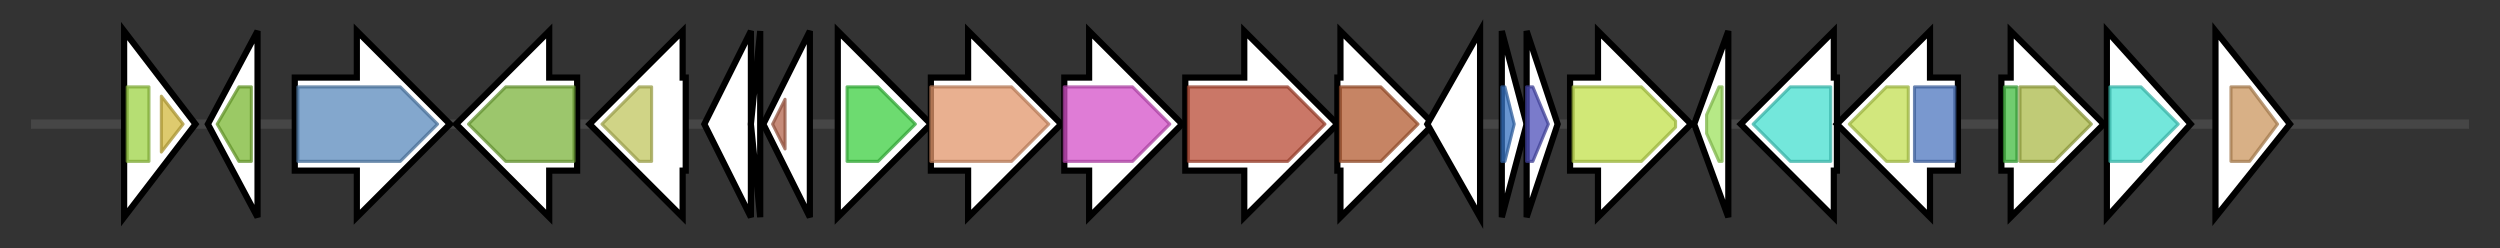<svg version="1.1" baseProfile="full" xmlns="http://www.w3.org/2000/svg" width="805.7" height="80">
	<rect width="100%" height="100%" fill="#333333" stroke="none"/>
	<g>
		<line x1="10" y1="40.0" x2="795.7" y2="40.0" style="stroke:rgb(70,70,70); stroke-width:3 "/>
		<g>
			<title> (ctg2_131)</title>
			<polygon class=" (ctg2_131)" points="40,10 63,40 40,70" fill="rgb(255,255,255)" fill-opacity="1.0" stroke="rgb(0,0,0)" stroke-width="2"  />
			<g>
				<title>Phage_pRha (PF09669)
"Phage regulatory protein Rha (Phage_pRha)"</title>
				<rect class="PF09669" x="41" y="28" stroke-linejoin="round" width="7" height="24" fill="rgb(158,210,68)" stroke="rgb(126,168,54)" stroke-width="1" opacity="0.75" />
			</g>
			<g>
				<title>ANT (PF03374)
"Phage antirepressor protein KilAC domain"</title>
				<polygon class="PF03374" points="52,31 59,40 52,49" stroke-linejoin="round" width="10" height="24" fill="rgb(211,184,62)" stroke="rgb(168,147,49)" stroke-width="1" opacity="0.75" />
			</g>
		</g>
		<g>
			<title> (ctg2_132)</title>
			<polygon class=" (ctg2_132)" points="67,40 83,10 83,70" fill="rgb(255,255,255)" fill-opacity="1.0" stroke="rgb(0,0,0)" stroke-width="2"  />
			<g>
				<title>Acetyltransf_1 (PF00583)
"Acetyltransferase (GNAT) family"</title>
				<polygon class="PF00583" points="70,40 77,28 81,28 81,52 77,52" stroke-linejoin="round" width="12" height="24" fill="rgb(121,183,50)" stroke="rgb(96,146,39)" stroke-width="1" opacity="0.75" />
			</g>
		</g>
		<g>
			<title> (ctg2_133)</title>
			<polygon class=" (ctg2_133)" points="95,25 115,25 115,10 145,40 115,70 115,55 95,55" fill="rgb(255,255,255)" fill-opacity="1.0" stroke="rgb(0,0,0)" stroke-width="2"  />
			<g>
				<title>Glyco_transf_20 (PF00982)
"Glycosyltransferase family 20"</title>
				<polygon class="PF00982" points="96,28 129,28 141,40 129,52 96,52" stroke-linejoin="round" width="46" height="24" fill="rgb(89,138,188)" stroke="rgb(71,110,150)" stroke-width="1" opacity="0.75" />
			</g>
		</g>
		<g>
			<title> (ctg2_134)</title>
			<polygon class=" (ctg2_134)" points="186,25 177,25 177,10 147,40 177,70 177,55 186,55" fill="rgb(255,255,255)" fill-opacity="1.0" stroke="rgb(0,0,0)" stroke-width="2"  />
			<g>
				<title>DAO (PF01266)
"FAD dependent oxidoreductase"</title>
				<polygon class="PF01266" points="151,40 163,28 185,28 185,52 163,52" stroke-linejoin="round" width="35" height="24" fill="rgb(123,179,59)" stroke="rgb(98,143,47)" stroke-width="1" opacity="0.75" />
			</g>
		</g>
		<g>
			<title> (ctg2_135)</title>
			<polygon class=" (ctg2_135)" points="221,25 220,25 220,10 190,40 220,70 220,55 221,55" fill="rgb(255,255,255)" fill-opacity="1.0" stroke="rgb(0,0,0)" stroke-width="2"  />
			<g>
				<title>2-Hacid_dh_C (PF02826)
"D-isomer specific 2-hydroxyacid dehydrogenase, NAD binding domain"</title>
				<polygon class="PF02826" points="194,40 206,28 210,28 210,52 206,52" stroke-linejoin="round" width="17" height="24" fill="rgb(192,197,93)" stroke="rgb(153,157,74)" stroke-width="1" opacity="0.75" />
			</g>
		</g>
		<g>
			<title> (ctg2_136)</title>
			<polygon class=" (ctg2_136)" points="227,40 242,10 242,70" fill="rgb(255,255,255)" fill-opacity="1.0" stroke="rgb(0,0,0)" stroke-width="2"  />
		</g>
		<g>
			<title> (ctg2_137)</title>
			<polygon class=" (ctg2_137)" points="242,40 245,10 245,70" fill="rgb(255,255,255)" fill-opacity="1.0" stroke="rgb(0,0,0)" stroke-width="2"  />
		</g>
		<g>
			<title> (ctg2_138)</title>
			<polygon class=" (ctg2_138)" points="246,40 261,10 261,70" fill="rgb(255,255,255)" fill-opacity="1.0" stroke="rgb(0,0,0)" stroke-width="2"  />
			<g>
				<title>HTH_17 (PF12728)
"Helix-turn-helix domain"</title>
				<polygon class="PF12728" points="249,40 253,32 253,48" stroke-linejoin="round" width="5" height="24" fill="rgb(179,100,76)" stroke="rgb(143,80,60)" stroke-width="1" opacity="0.75" />
			</g>
		</g>
		<g>
			<title> (ctg2_139)</title>
			<polygon class=" (ctg2_139)" points="270,25 270,25 270,10 300,40 270,70 270,55 270,55" fill="rgb(255,255,255)" fill-opacity="1.0" stroke="rgb(0,0,0)" stroke-width="2"  />
			<g>
				<title>polyprenyl_synt (PF00348)
"Polyprenyl synthetase"</title>
				<polygon class="PF00348" points="273,28 283,28 295,40 283,52 273,52" stroke-linejoin="round" width="24" height="24" fill="rgb(61,206,65)" stroke="rgb(48,164,52)" stroke-width="1" opacity="0.75" />
			</g>
		</g>
		<g>
			<title> (ctg2_140)</title>
			<polygon class=" (ctg2_140)" points="300,25 312,25 312,10 342,40 312,70 312,55 300,55" fill="rgb(255,255,255)" fill-opacity="1.0" stroke="rgb(0,0,0)" stroke-width="2"  />
			<g>
				<title>UDPGT (PF00201)
"UDP-glucoronosyl and UDP-glucosyl transferase"</title>
				<polygon class="PF00201" points="300,28 326,28 338,40 326,52 300,52" stroke-linejoin="round" width="39" height="24" fill="rgb(225,150,107)" stroke="rgb(180,120,85)" stroke-width="1" opacity="0.75" />
			</g>
		</g>
		<g>
			<title> (ctg2_141)</title>
			<polygon class=" (ctg2_141)" points="343,25 351,25 351,10 381,40 351,70 351,55 343,55" fill="rgb(255,255,255)" fill-opacity="1.0" stroke="rgb(0,0,0)" stroke-width="2"  />
			<g>
				<title>Lycopene_cycl (PF05834)
"Lycopene cyclase protein"</title>
				<polygon class="PF05834" points="343,28 365,28 377,40 365,52 343,52" stroke-linejoin="round" width="37" height="24" fill="rgb(212,80,200)" stroke="rgb(169,64,160)" stroke-width="1" opacity="0.75" />
			</g>
		</g>
		<g>
			<title> (ctg2_142)</title>
			<polygon class=" (ctg2_142)" points="382,25 401,25 401,10 431,40 401,70 401,55 382,55" fill="rgb(255,255,255)" fill-opacity="1.0" stroke="rgb(0,0,0)" stroke-width="2"  />
			<g>
				<title>Amino_oxidase (PF01593)
"Flavin containing amine oxidoreductase"</title>
				<polygon class="PF01593" points="383,28 415,28 427,40 415,52 383,52" stroke-linejoin="round" width="47" height="24" fill="rgb(184,74,52)" stroke="rgb(147,59,41)" stroke-width="1" opacity="0.75" />
			</g>
		</g>
		<g>
			<title> (ctg2_143)</title>
			<polygon class=" (ctg2_143)" points="431,25 432,25 432,10 462,40 432,70 432,55 431,55" fill="rgb(255,255,255)" fill-opacity="1.0" stroke="rgb(0,0,0)" stroke-width="2"  />
			<g>
				<title>SQS_PSY (PF00494)
"Squalene/phytoene synthase"</title>
				<polygon class="PF00494" points="432,28 445,28 457,40 445,52 432,52" stroke-linejoin="round" width="26" height="24" fill="rgb(178,91,49)" stroke="rgb(142,72,39)" stroke-width="1" opacity="0.75" />
			</g>
		</g>
		<g>
			<title> (ctg2_144)</title>
			<polygon class=" (ctg2_144)" points="460,40 477,10 477,70" fill="rgb(255,255,255)" fill-opacity="1.0" stroke="rgb(0,0,0)" stroke-width="2"  />
		</g>
		<g>
			<title> (ctg2_145)</title>
			<polygon class=" (ctg2_145)" points="484,10 492,40 484,70" fill="rgb(255,255,255)" fill-opacity="1.0" stroke="rgb(0,0,0)" stroke-width="2"  />
			<g>
				<title>CcdA (PF07362)
"Post-segregation antitoxin CcdA"</title>
				<polygon class="PF07362" points="484,28 485,28 488,40 485,52 484,52" stroke-linejoin="round" width="7" height="24" fill="rgb(54,114,192)" stroke="rgb(43,91,153)" stroke-width="1" opacity="0.75" />
			</g>
		</g>
		<g>
			<title> (ctg2_146)</title>
			<polygon class=" (ctg2_146)" points="492,10 502,40 492,70" fill="rgb(255,255,255)" fill-opacity="1.0" stroke="rgb(0,0,0)" stroke-width="2"  />
			<g>
				<title>CcdB (PF01845)
"CcdB protein"</title>
				<polygon class="PF01845" points="492,28 494,28 499,40 494,52 492,52" stroke-linejoin="round" width="9" height="24" fill="rgb(78,79,185)" stroke="rgb(62,63,148)" stroke-width="1" opacity="0.75" />
			</g>
		</g>
		<g>
			<title> (ctg2_147)</title>
			<polygon class=" (ctg2_147)" points="506,25 515,25 515,10 545,40 515,70 515,55 506,55" fill="rgb(255,255,255)" fill-opacity="1.0" stroke="rgb(0,0,0)" stroke-width="2"  />
			<g>
				<title>MFS_1 (PF07690)
"Major Facilitator Superfamily"</title>
				<polygon class="PF07690" points="507,28 529,28 540,39 540,41 529,52 507,52" stroke-linejoin="round" width="33" height="24" fill="rgb(193,224,74)" stroke="rgb(154,179,59)" stroke-width="1" opacity="0.75" />
			</g>
		</g>
		<g>
			<title> (ctg2_148)</title>
			<polygon class=" (ctg2_148)" points="546,40 557,10 557,70" fill="rgb(255,255,255)" fill-opacity="1.0" stroke="rgb(0,0,0)" stroke-width="2"  />
			<g>
				<title>HTH_20 (PF12840)
"Helix-turn-helix domain"</title>
				<polygon class="PF12840" points="550,37 554,28 555,28 555,52 554,52 550,43" stroke-linejoin="round" width="5" height="24" fill="rgb(157,225,93)" stroke="rgb(125,180,74)" stroke-width="1" opacity="0.75" />
			</g>
		</g>
		<g>
			<title> (ctg2_149)</title>
			<polygon class=" (ctg2_149)" points="592,25 591,25 591,10 561,40 591,70 591,55 592,55" fill="rgb(255,255,255)" fill-opacity="1.0" stroke="rgb(0,0,0)" stroke-width="2"  />
			<g>
				<title>AP_endonuc_2 (PF01261)
"Xylose isomerase-like TIM barrel"</title>
				<polygon class="PF01261" points="565,40 577,28 590,28 590,52 577,52" stroke-linejoin="round" width="29" height="24" fill="rgb(69,222,207)" stroke="rgb(55,177,165)" stroke-width="1" opacity="0.75" />
			</g>
		</g>
		<g>
			<title> (ctg2_150)</title>
			<polygon class=" (ctg2_150)" points="631,25 622,25 622,10 592,40 622,70 622,55 631,55" fill="rgb(255,255,255)" fill-opacity="1.0" stroke="rgb(0,0,0)" stroke-width="2"  />
			<g>
				<title>GFO_IDH_MocA_C (PF02894)
"Oxidoreductase family, C-terminal alpha/beta domain"</title>
				<polygon class="PF02894" points="596,40 608,28 615,28 615,52 608,52" stroke-linejoin="round" width="23" height="24" fill="rgb(195,223,82)" stroke="rgb(155,178,65)" stroke-width="1" opacity="0.75" />
			</g>
			<g>
				<title>GFO_IDH_MocA (PF01408)
"Oxidoreductase family, NAD-binding Rossmann fold"</title>
				<rect class="PF01408" x="617" y="28" stroke-linejoin="round" width="13" height="24" fill="rgb(76,117,190)" stroke="rgb(60,93,152)" stroke-width="1" opacity="0.75" />
			</g>
		</g>
		<g>
			<title> (ctg2_151)</title>
			<polygon class=" (ctg2_151)" points="645,25 648,25 648,10 678,40 648,70 648,55 645,55" fill="rgb(255,255,255)" fill-opacity="1.0" stroke="rgb(0,0,0)" stroke-width="2"  />
			<g>
				<title>LacI (PF00356)
"Bacterial regulatory proteins, lacI family"</title>
				<rect class="PF00356" x="646" y="28" stroke-linejoin="round" width="4" height="24" fill="rgb(66,188,63)" stroke="rgb(52,150,50)" stroke-width="1" opacity="0.75" />
			</g>
			<g>
				<title>Peripla_BP_1 (PF00532)
"Periplasmic binding proteins and sugar binding domain of LacI family"</title>
				<polygon class="PF00532" points="651,28 662,28 674,40 662,52 651,52" stroke-linejoin="round" width="24" height="24" fill="rgb(170,185,72)" stroke="rgb(136,148,57)" stroke-width="1" opacity="0.75" />
			</g>
		</g>
		<g>
			<title> (ctg2_152)</title>
			<polygon class=" (ctg2_152)" points="679,10 706,40 679,70" fill="rgb(255,255,255)" fill-opacity="1.0" stroke="rgb(0,0,0)" stroke-width="2"  />
			<g>
				<title>AP_endonuc_2 (PF01261)
"Xylose isomerase-like TIM barrel"</title>
				<polygon class="PF01261" points="680,28 690,28 702,40 690,52 680,52" stroke-linejoin="round" width="24" height="24" fill="rgb(69,222,207)" stroke="rgb(55,177,165)" stroke-width="1" opacity="0.75" />
			</g>
		</g>
		<g>
			<title> (ctg2_153)</title>
			<polygon class=" (ctg2_153)" points="714,10 738,40 714,70" fill="rgb(255,255,255)" fill-opacity="1.0" stroke="rgb(0,0,0)" stroke-width="2"  />
			<g>
				<title>Gluconate_2-dh3 (PF13618)
"Gluconate 2-dehydrogenase subunit 3"</title>
				<polygon class="PF13618" points="719,28 725,28 734,40 734,40 725,52 719,52" stroke-linejoin="round" width="15" height="24" fill="rgb(202,150,94)" stroke="rgb(161,120,75)" stroke-width="1" opacity="0.75" />
			</g>
		</g>
	</g>
</svg>
